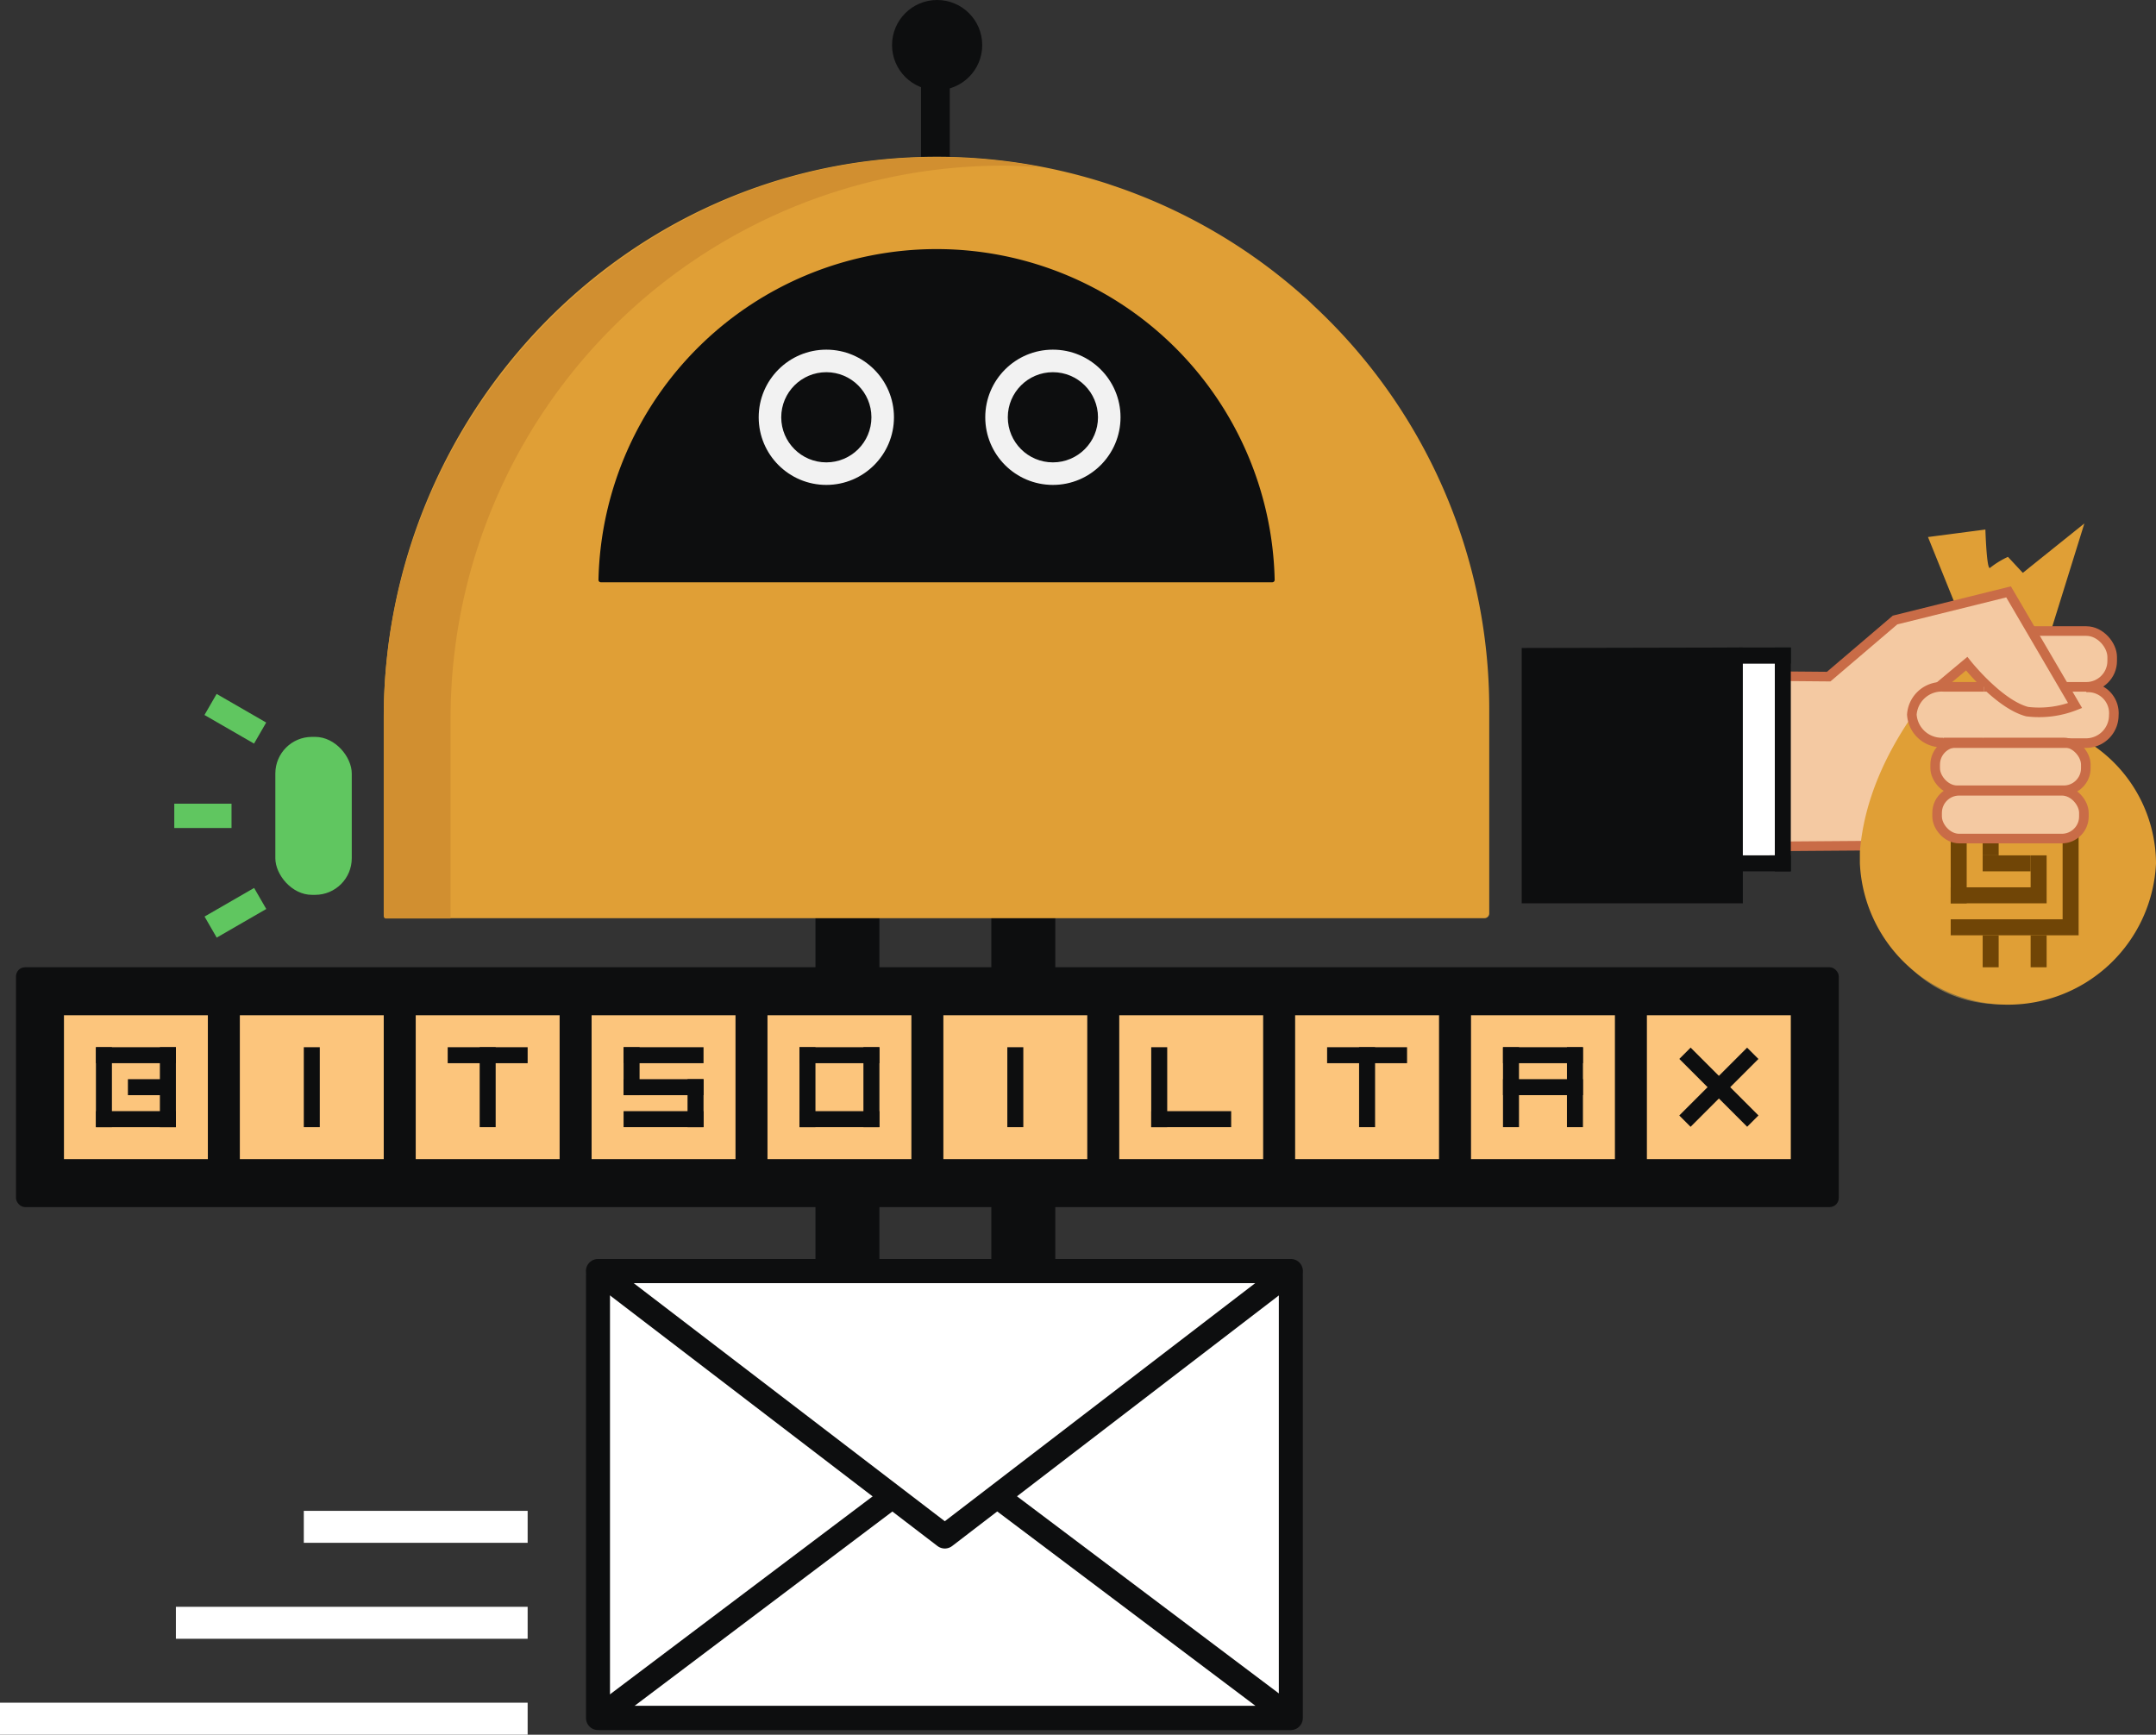 <svg data-name="Layer 1" xmlns="http://www.w3.org/2000/svg" viewBox="0 0 134.84 108.5"><rect x="0" y="0" width="134.84" height="108.5" fill="#333333" stroke="none"/><title>Artboard 1</title><path fill="#0d0e0f" d="M51 56.83h4V82.4h-4zM62 56.83h4V82.4h-4z"/><path fill="#fff" stroke="#0d0e0f" stroke-linecap="round" stroke-linejoin="round" stroke-width="1.5" d="M37.4 79.78h43.33v27.68H37.4z"/><path fill="none" stroke="#0d0e0f" stroke-linecap="round" stroke-linejoin="bevel" stroke-width="1.5" d="M80.77 107.45L59.09 91.13l-21.65 16.32h43.33z"/><path fill="#fff" stroke="#0d0e0f" stroke-linecap="round" stroke-linejoin="round" stroke-width="1.51" d="M37.4 79.5l21.69 16.6 21.64-16.6H37.4z"/><path fill="#0d0e0f" d="M57.6 1.33h1.8V9.8h-1.8z"/><rect x="17.22" y="46.08" width="4.78" height="9.88" rx="2.29" ry="2.29" transform="rotate(180 19.61 51.025)" fill="#60c660"/><circle cx="58.61" cy="2.82" r="2.82" fill="#0d0e0f"/><path fill="#60c660" d="M10.9 50.27h3.58v1.52H10.9zM13.548 43.403l3.1 1.79-.76 1.317-3.1-1.79zM12.793 57.328l3.1-1.79.76 1.317-3.1 1.79z"/><rect x="122.74" y="42.92" width="9.39" height="3.53" rx="1.63" ry="1.63" fill="#f4c9a2"/><path fill="#f4c9a2" d="M107.33 42.36h13.66v10.51h-13.66z"/><path d="M122.4 38.1l-1.82-4.51 3.59-.47s.08 2.65.3 2.39a5.48 5.48 0 0 1 1.11-.68l.93 1 3.85-3.09-2.06 6.62-5.4.11z" fill="#e09f36"/><rect x="119.38" y="39.47" width="12.72" height="3.49" rx="1.62" ry="1.62" fill="#f4c9a2" stroke="#c96c47" stroke-miterlimit="10" stroke-width=".6"/><path fill="#e09f36" d="M121.13 43.15l1.85-1.64 1.33 1.44-3.18.2z"/><path fill="#f4c9a2" stroke="#c96c47" stroke-miterlimit="10" stroke-width=".6" d="M104.97 52.98l16.33-.12 2-.51-2-9.09"/><path d="M120.69 43.44l2.31-1.93s2 2.53 3.78 3a6.15 6.15 0 0 0 3-.38l-4.16-7.11-7.1 1.76-4.15 3.54-7-.06" fill="#f4c9a2" stroke="#c96c47" stroke-miterlimit="10" stroke-width=".6"/><circle cx="124.95" cy="55.13" r="7.63" fill="#8c7442"/><path d="M130.1 46.42c3.14 1.49 3.81 4.7 4 6.16a11.33 11.33 0 0 1-1.23 6.56c-1.39 2.3-5.05 3.69-7.91 3.67A7.92 7.92 0 0 1 120 61c-3.27-2.74-3-7.13-2.87-8.1.12-1.15.62-6.37 4.25-8.09l1.77 2.76 3.44 2.1z" fill="#8c7442"/><path d="M123.37 46.42l7.14-.06a9 9 0 0 1 4.33 7.64 9.27 9.27 0 0 1-18.52 0v-.71c.17-2.18.95-5.54 4.08-9.63l1.09.28 1.28.33" fill="#e09f36"/><path fill="#704506" d="M122 57.5h7v1h-7zM122 51.5h1v5h-1zM129 50.5h1v8h-1zM124 51.5h4v1h-4zM124 53.5h3v1h-3z"/><path fill="#704506" d="M122 55.5h5v1h-5zM124 51.5h1v2h-1zM127 53.5h1v3h-1zM124 58.5h1v2h-1zM127 58.5h1v2h-1z"/><rect x="121.15" y="49.46" width="9.18" height="2.99" rx="1.38" ry="1.38" fill="#f4c9a2" stroke="#c96c47" stroke-miterlimit="10" stroke-width=".6"/><rect x="121.03" y="46.44" width="9.42" height="2.99" rx="1.38" ry="1.38" fill="#f4c9a2" stroke="#c96c47" stroke-miterlimit="10" stroke-width=".6"/><path d="M124 46.44h-2.43a1.87 1.87 0 0 1-2-1.74 1.87 1.87 0 0 1 2-1.74h2.51" fill="#f4c9a2" stroke="#c96c47" stroke-miterlimit="10" stroke-width=".6"/><path d="M130.46 43a1.61 1.61 0 0 1 1.74 1.74 1.74 1.74 0 0 1-1.74 1.74h-9.3" fill="none" stroke="#c96c47" stroke-miterlimit="10" stroke-width=".6"/><path fill="#fff" d="M99.46 41.7h11.21v12.19H99.46z"/><path fill="#fff" d="M105 41.5h6v12h-6z"/><path fill="#0d0e0f" d="M109 40.5v16H95.17V40.53L109 40.5z"/><path fill="#fff" d="M33 108.5H0v-2h33zM33 102.5H11v-2h22zM33 96.5H19v-2h14z"/><path d="M93.14 44.38v12.75a.3.3 0 0 1-.3.3H24.3a.3.3 0 0 1-.3-.3V44.89c0-19 15.11-34.83 34.11-35.08a34.59 34.59 0 0 1 11.15 1.68l.82.28a34.42 34.42 0 0 1 11.4 6.72c.22.19.43.38.64.59a34.46 34.46 0 0 1 11.02 25.3z" fill="#e09f36"/><path d="M79.57 36.42a.15.15 0 0 0 .15-.15 21.15 21.15 0 0 0-42.29 0 .15.15 0 0 0 .15.15z" fill="#0d0e0f"/><circle cx="51.68" cy="26.1" r="4.23" fill="#f2f2f2"/><circle cx="51.68" cy="26.1" r="2.82" fill="#0d0e0f"/><path d="M65 10.43c-.74 0-1.48-.07-2.23-.07a34.57 34.57 0 0 0-34.59 34.57v12.52h-4.07a.15.15 0 0 1-.11-.15V44.9C24 25.81 39.57 9.75 58.67 9.83a34.59 34.59 0 0 1 6.33.6z" fill="#d18f30"/><circle cx="65.85" cy="26.1" r="4.23" fill="#f2f2f2"/><circle cx="65.85" cy="26.1" r="2.82" fill="#0d0e0f"/><path fill="#0d0e0f" d="M108 40.5h4v1h-4zM107 53.5h5v1h-5z"/><path fill="#0d0e0f" d="M111 40.5h1v14h-1z"/><rect x="1" y="60.5" width="114" height="15" rx=".57" ry=".57" fill="#0d0e0f"/><path fill="#fcc57c" d="M4 63.5h9v9H4zM15 63.5h9v9h-9zM26 63.5h9v9h-9zM37 63.5h9v9h-9zM48 63.5h9v9h-9zM59 63.5h9v9h-9zM70 63.5h9v9h-9zM81 63.5h9v9h-9zM92 63.5h9v9h-9zM103 63.5h9v9h-9z"/><path fill="#0d0e0f" d="M6 65.5h5v1H6zM6 69.5h5v1H6z"/><path fill="#0d0e0f" d="M6 65.5h1v5H6zM10 65.5h1v5h-1zM8 67.5h2v1H8zM19 65.5h1v5h-1zM31 70.5h-1v-5h1z"/><path fill="#0d0e0f" d="M28 65.5h5v1h-5zM39 65.5h5v1h-5zM39 69.5h5v1h-5zM39 67.5h5v1h-5z"/><path fill="#0d0e0f" d="M39 65.5h1v3h-1zM43 67.5h1v3h-1zM50 65.5h5v1h-5zM50 69.5h5v1h-5z"/><path fill="#0d0e0f" d="M50 65.5h1v5h-1zM54 65.5h1v5h-1zM63 65.5h1v5h-1zM72 65.5h1v5h-1z"/><path fill="#0d0e0f" d="M72 69.5h5v1h-5zM86 70.5h-1v-5h1z"/><path fill="#0d0e0f" d="M83 65.5h5v1h-5zM95 70.5h-1v-5h1z"/><path fill="#0d0e0f" d="M94 65.5h5v1h-5z"/><path fill="#0d0e0f" d="M99 70.5h-1v-5h1z"/><path fill="#0d0e0f" d="M94 67.5h5v1h-5zM109.978 69.768l-.707.708-4.243-4.243.707-.707z"/><path fill="#0d0e0f" d="M105.732 70.478l-.708-.707 4.243-4.243.707.707z"/></svg>